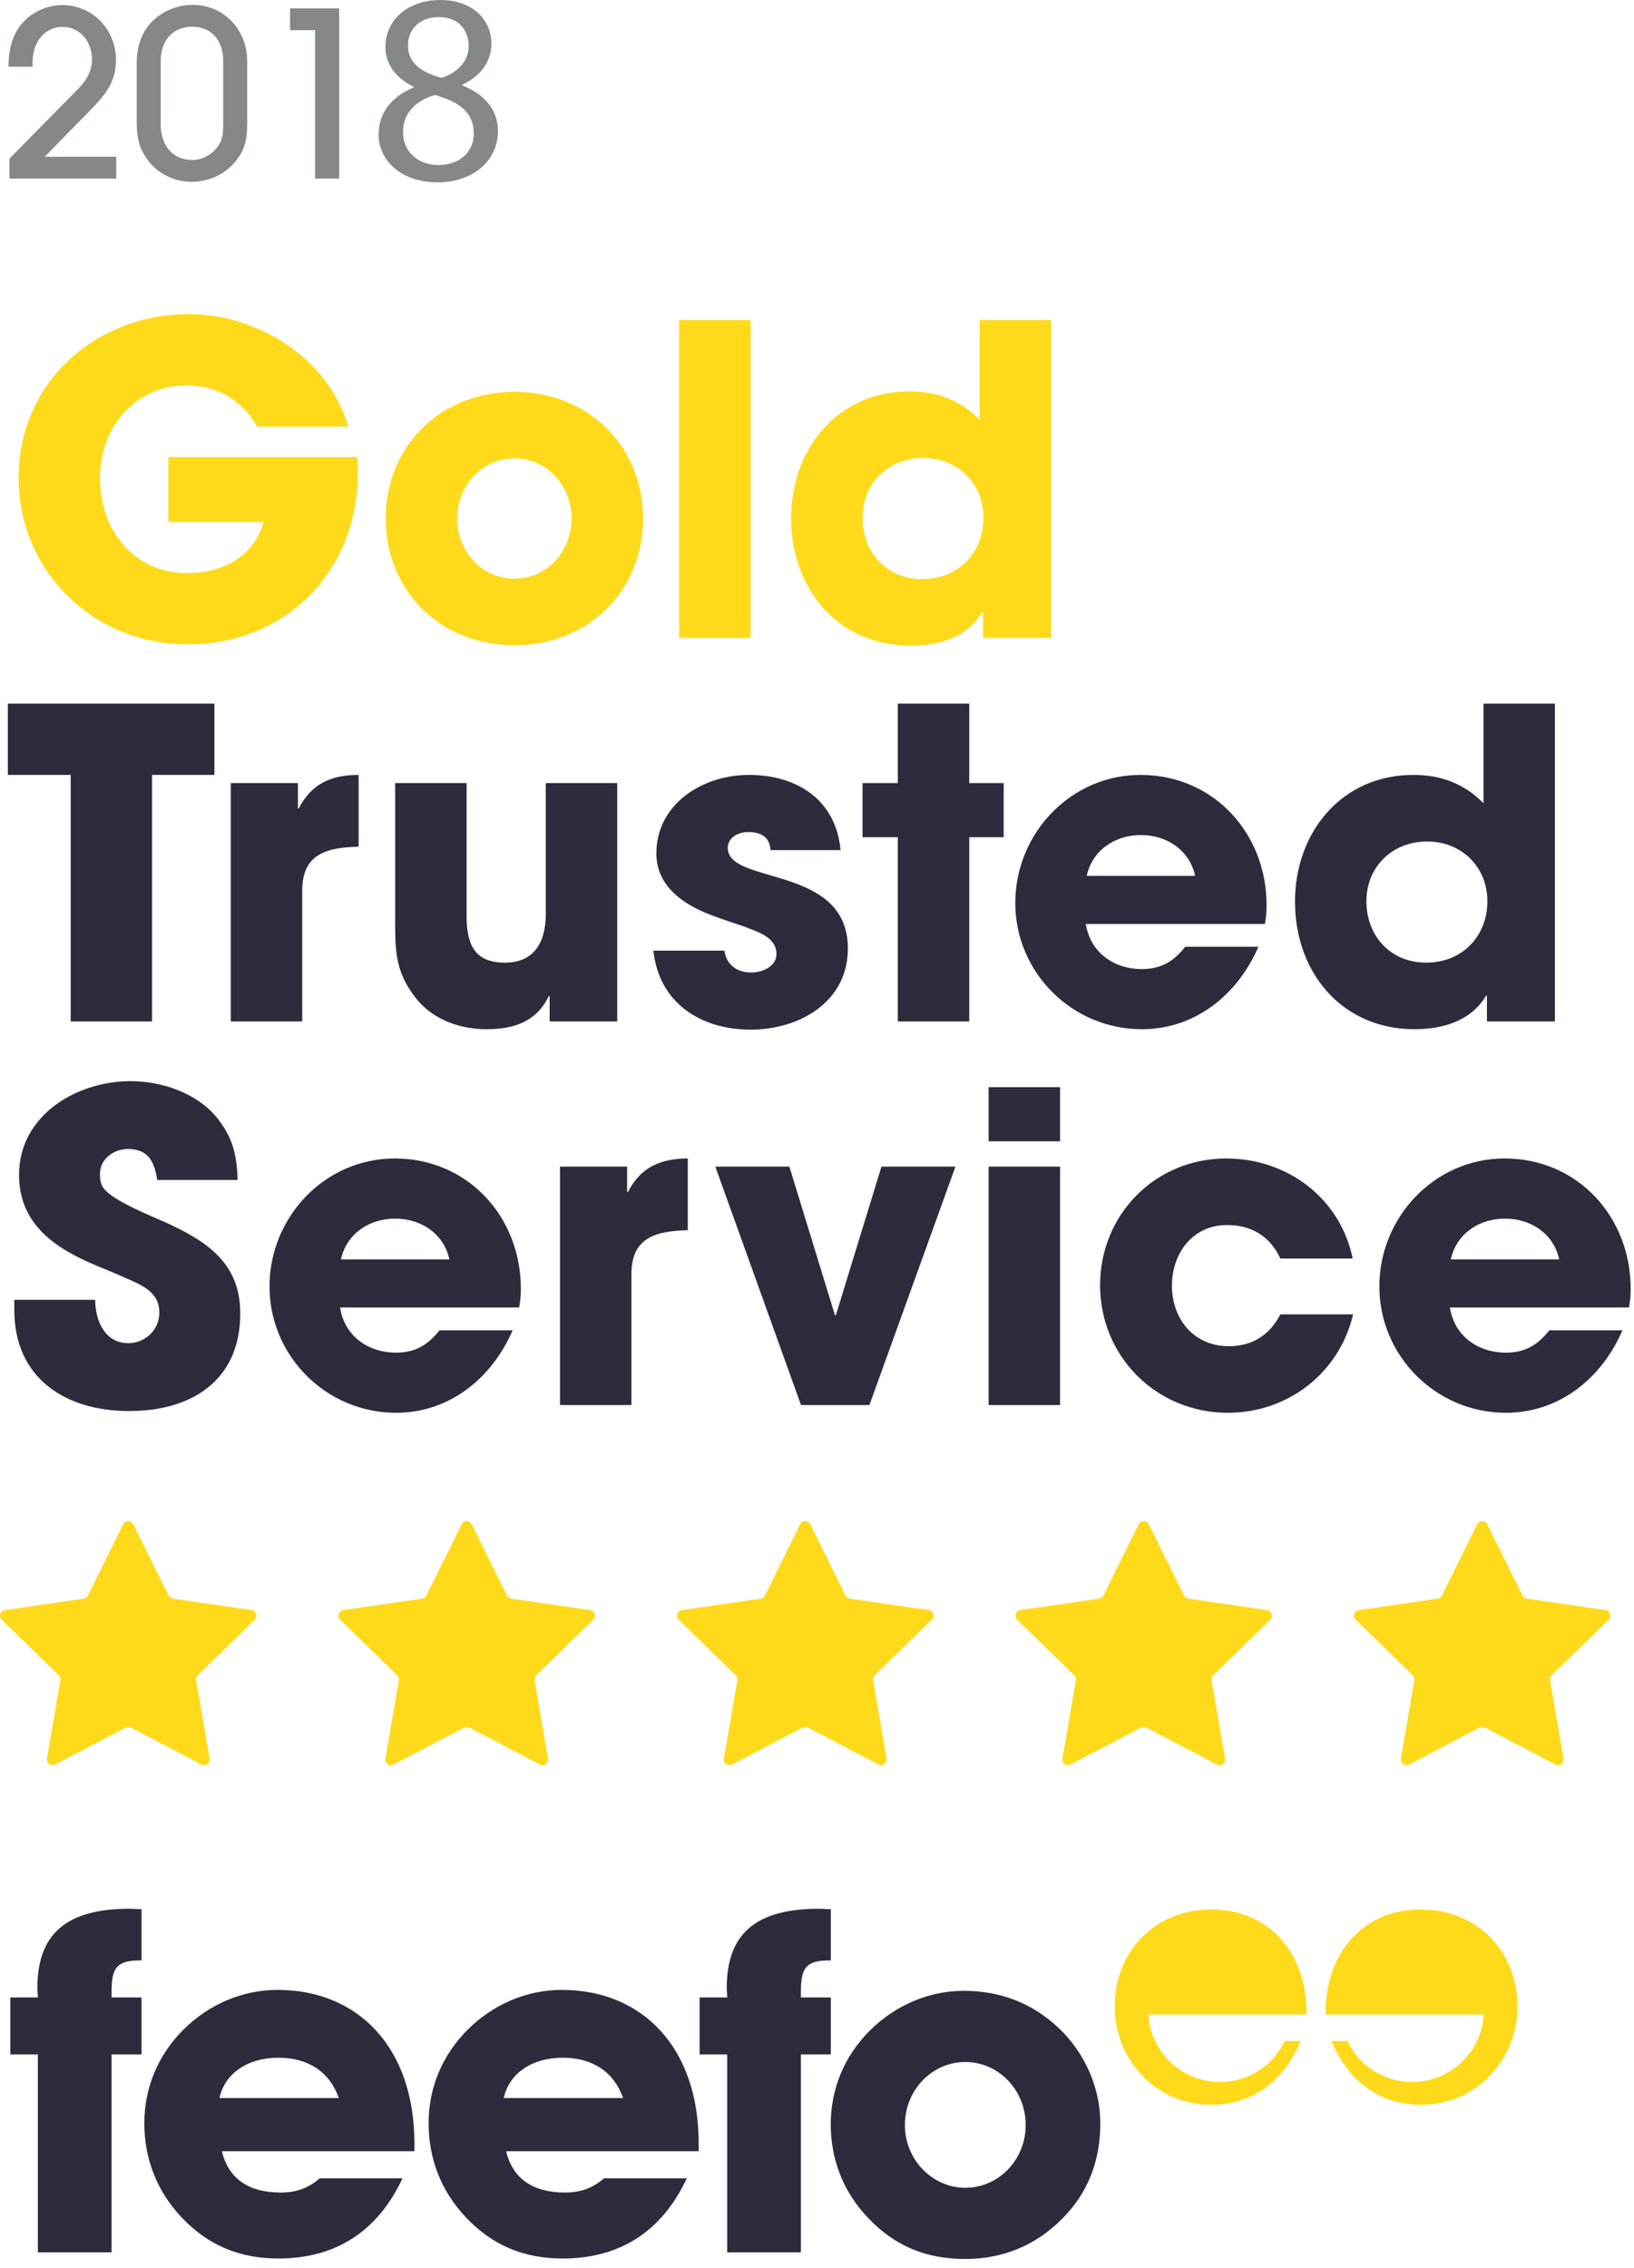 <?xml version="1.0" encoding="UTF-8"?>
<svg width="49px" height="68px" viewBox="0 0 49 68" version="1.1" xmlns="http://www.w3.org/2000/svg" xmlns:xlink="http://www.w3.org/1999/xlink">
    <!-- Generator: Sketch 51.2 (57519) - http://www.bohemiancoding.com/sketch -->
    <title>feefo_gold_trusted_service_2018_light.svg feefo_gold_trusted_service_2018_light_no_border</title>
    <desc>Created with Sketch.</desc>
    <defs></defs>
    <g id="feefo_gold_trusted_service_2018_light.svg-feefo_gold_trusted_service_2018_light_no_border" stroke="none" stroke-width="1" fill="none" fill-rule="evenodd">
        <path d="M10.16,62.898 L6.581,62.898 C6.738,62.173 7.408,61.689 8.349,61.689 C9.247,61.689 9.888,62.116 10.16,62.898 M12.427,64.492 L12.427,64.25 C12.427,61.405 10.758,59.655 8.32,59.655 C7.279,59.655 6.267,60.082 5.497,60.85 C4.742,61.604 4.328,62.586 4.328,63.653 C4.328,64.734 4.713,65.702 5.454,66.484 C6.239,67.31 7.18,67.708 8.349,67.708 C10.06,67.708 11.329,66.897 12.07,65.303 L9.589,65.303 C9.247,65.602 8.876,65.73 8.42,65.73 C7.436,65.73 6.852,65.303 6.652,64.492 L12.427,64.492" id="Fill-4" fill="#302A3D"></path>
        <path d="M18.685,62.898 L15.106,62.898 C15.263,62.173 15.933,61.689 16.874,61.689 C17.772,61.689 18.413,62.116 18.685,62.898 M20.952,64.492 L20.952,64.25 C20.952,61.405 19.283,59.655 16.845,59.655 C15.805,59.655 14.792,60.082 14.022,60.85 C13.266,61.604 12.853,62.586 12.853,63.653 C12.853,64.734 13.238,65.702 13.979,66.484 C14.763,67.31 15.705,67.708 16.874,67.708 C18.585,67.708 19.854,66.897 20.595,65.303 L18.114,65.303 C17.772,65.602 17.401,65.73 16.945,65.73 C15.961,65.73 15.376,65.303 15.177,64.492 L20.952,64.492" id="Fill-5" fill="#302A3D"></path>
        <path d="M1.135,61.59 L1.135,67.523 L3.346,67.523 L3.346,61.59 L4.244,61.59 L4.244,59.882 L3.346,59.882 L3.346,59.697 C3.346,59 3.503,58.772 4.187,58.772 L4.244,58.772 L4.244,57.236 C4.116,57.236 4.001,57.222 3.887,57.222 C2.006,57.222 1.121,57.962 1.121,59.598 C1.121,59.683 1.135,59.783 1.135,59.882 L0.309,59.882 L0.309,61.59 L1.135,61.59" id="Fill-6" fill="#302A3D"></path>
        <path d="M21.807,61.59 L21.807,67.523 L24.017,67.523 L24.017,61.59 L24.915,61.59 L24.915,59.882 L24.017,59.882 L24.017,59.697 C24.017,59 24.174,58.772 24.858,58.772 L24.915,58.772 L24.915,57.236 C24.787,57.236 24.673,57.222 24.559,57.222 C22.677,57.222 21.793,57.962 21.793,59.598 C21.793,59.683 21.807,59.783 21.807,59.882 L20.98,59.882 L20.98,61.59 L21.807,61.59" id="Fill-7" fill="#302A3D"></path>
        <path d="M30.758,63.709 C30.758,64.748 29.945,65.588 28.947,65.588 C27.963,65.588 27.136,64.748 27.136,63.709 C27.136,62.657 27.949,61.817 28.947,61.817 C29.945,61.817 30.758,62.657 30.758,63.709 M32.996,63.653 C32.996,62.614 32.554,61.561 31.742,60.793 C30.972,60.067 30.017,59.683 28.904,59.683 C27.864,59.683 26.852,60.11 26.081,60.878 C25.326,61.632 24.912,62.614 24.912,63.681 C24.912,64.748 25.297,65.731 26.039,66.498 C26.823,67.324 27.764,67.722 28.933,67.722 C30.088,67.722 31.057,67.31 31.842,66.527 C32.612,65.759 32.996,64.806 32.996,63.653" id="Fill-8" fill="#302A3D"></path>
        <path d="M36.454,62.412 C35.37,62.346 34.498,61.477 34.437,60.393 L39.18,60.393 L39.18,60.341 C39.18,58.482 37.99,57.243 36.345,57.243 C34.606,57.243 33.427,58.513 33.427,60.166 C33.427,61.725 34.647,63.099 36.314,63.099 C37.525,63.099 38.487,62.427 39.005,61.188 L38.526,61.188 C38.181,61.914 37.441,62.416 36.583,62.416 C36.538,62.416 36.498,62.415 36.454,62.412" id="Fill-9" fill="#FFDA1A"></path>
        <path d="M42.476,62.412 C43.561,62.346 44.433,61.477 44.494,60.393 L39.751,60.393 L39.751,60.341 C39.751,58.482 40.941,57.243 42.587,57.243 C44.325,57.243 45.505,58.513 45.505,60.166 C45.505,61.725 44.284,63.099 42.617,63.099 C41.406,63.099 40.444,62.427 39.926,61.188 L40.406,61.188 C40.75,61.914 41.491,62.416 42.349,62.416 C42.393,62.416 42.433,62.415 42.476,62.412" id="Fill-10" fill="#FFDA1A"></path>
        <path d="M3.766,51.789 L1.653,52.897 C1.528,52.963 1.382,52.857 1.406,52.719 L1.81,50.371 C1.819,50.316 1.801,50.259 1.761,50.221 L0.051,48.558 C-0.049,48.459 0.006,48.289 0.146,48.268 L2.508,47.926 C2.564,47.918 2.611,47.883 2.636,47.833 L3.693,45.697 C3.755,45.571 3.935,45.571 3.997,45.697 L5.054,47.833 C5.079,47.883 5.126,47.918 5.182,47.926 L7.544,48.268 C7.684,48.289 7.739,48.459 7.639,48.558 L5.929,50.221 C5.889,50.259 5.871,50.316 5.88,50.371 L6.284,52.719 C6.308,52.857 6.162,52.963 6.037,52.897 L3.924,51.789 C3.875,51.763 3.815,51.763 3.766,51.789" id="Fill-11" fill="#FFDA1A"></path>
        <path d="M13.917,51.789 L11.804,52.897 C11.679,52.963 11.533,52.857 11.557,52.719 L11.961,50.371 C11.97,50.316 11.952,50.259 11.912,50.221 L10.202,48.558 C10.101,48.459 10.157,48.289 10.296,48.268 L12.659,47.926 C12.714,47.918 12.762,47.883 12.787,47.833 L13.843,45.697 C13.906,45.571 14.086,45.571 14.148,45.697 L15.205,47.833 C15.229,47.883 15.277,47.918 15.332,47.926 L17.695,48.268 C17.834,48.289 17.89,48.459 17.789,48.558 L16.08,50.221 C16.04,50.259 16.021,50.316 16.031,50.371 L16.434,52.719 C16.458,52.857 16.313,52.963 16.188,52.897 L14.075,51.789 C14.025,51.763 13.966,51.763 13.917,51.789" id="Fill-12" fill="#FFDA1A"></path>
        <path d="M24.067,51.789 L21.954,52.897 C21.829,52.963 21.684,52.857 21.708,52.719 L22.111,50.371 C22.121,50.316 22.102,50.259 22.062,50.221 L20.353,48.558 C20.252,48.459 20.308,48.289 20.447,48.268 L22.81,47.926 C22.865,47.918 22.913,47.883 22.937,47.833 L23.994,45.697 C24.056,45.571 24.236,45.571 24.299,45.697 L25.355,47.833 C25.38,47.883 25.428,47.918 25.483,47.926 L27.846,48.268 C27.985,48.289 28.041,48.459 27.94,48.558 L26.23,50.221 C26.19,50.259 26.172,50.316 26.182,50.371 L26.585,52.719 C26.609,52.857 26.463,52.963 26.339,52.897 L24.225,51.789 C24.176,51.763 24.117,51.763 24.067,51.789" id="Fill-13" fill="#FFDA1A"></path>
        <path d="M34.218,51.789 L32.105,52.897 C31.98,52.963 31.835,52.857 31.858,52.719 L32.262,50.371 C32.271,50.316 32.253,50.259 32.213,50.221 L30.504,48.558 C30.403,48.459 30.458,48.289 30.598,48.268 L32.96,47.926 C33.016,47.918 33.063,47.883 33.088,47.833 L34.145,45.697 C34.207,45.571 34.387,45.571 34.449,45.697 L35.506,47.833 C35.531,47.883 35.578,47.918 35.634,47.926 L37.996,48.268 C38.136,48.289 38.191,48.459 38.091,48.558 L36.381,50.221 C36.341,50.259 36.323,50.316 36.332,50.371 L36.736,52.719 C36.76,52.857 36.614,52.963 36.489,52.897 L34.376,51.789 C34.327,51.763 34.267,51.763 34.218,51.789" id="Fill-14" fill="#FFDA1A"></path>
        <path d="M44.369,51.789 L42.256,52.897 C42.131,52.963 41.985,52.857 42.009,52.719 L42.413,50.371 C42.422,50.316 42.404,50.259 42.364,50.221 L40.654,48.558 C40.553,48.459 40.609,48.289 40.748,48.268 L43.111,47.926 C43.166,47.918 43.214,47.883 43.239,47.833 L44.295,45.697 C44.358,45.571 44.538,45.571 44.6,45.697 L45.656,47.833 C45.681,47.883 45.729,47.918 45.785,47.926 L48.147,48.268 C48.286,48.289 48.342,48.459 48.241,48.558 L46.532,50.221 C46.492,50.259 46.473,50.316 46.483,50.371 L46.886,52.719 C46.91,52.857 46.765,52.963 46.64,52.897 L44.527,51.789 C44.477,51.763 44.418,51.763 44.369,51.789" id="Fill-15" fill="#FFDA1A"></path>
        <path d="M5.63,19.318 C2.817,19.318 0.558,17.142 0.558,14.321 C0.558,11.462 2.868,9.415 5.669,9.415 C7.733,9.415 9.863,10.754 10.444,12.789 L7.708,12.789 C7.269,12.003 6.508,11.553 5.604,11.553 C4.043,11.553 2.998,12.815 2.998,14.321 C2.998,15.88 3.991,17.18 5.617,17.18 C6.662,17.18 7.605,16.704 7.901,15.648 L5.049,15.648 L5.049,13.703 L10.715,13.703 C10.727,13.871 10.727,14.038 10.727,14.205 C10.727,17.129 8.559,19.318 5.63,19.318" id="Fill-16" fill="#FFDA1A"></path>
        <path d="M15.425,13.742 C14.431,13.742 13.708,14.579 13.708,15.545 C13.708,16.511 14.431,17.348 15.425,17.348 C16.418,17.348 17.141,16.511 17.141,15.545 C17.141,14.579 16.418,13.742 15.425,13.742 Z M15.425,19.344 C13.231,19.344 11.566,17.734 11.566,15.545 C11.566,13.356 13.231,11.746 15.425,11.746 C17.619,11.746 19.284,13.356 19.284,15.545 C19.284,17.734 17.619,19.344 15.425,19.344 Z" id="Fill-17" fill="#FFDA1A"></path>
        <polygon id="Fill-18" fill="#FFDA1A" points="20.367 19.125 22.51 19.125 22.51 9.595 20.367 9.595"></polygon>
        <path d="M27.685,13.729 C26.652,13.729 25.865,14.476 25.865,15.519 C25.865,16.562 26.588,17.361 27.659,17.361 C28.73,17.361 29.491,16.575 29.491,15.519 C29.491,14.489 28.717,13.729 27.685,13.729 Z M29.478,19.125 L29.478,18.352 L29.453,18.352 C29.001,19.112 28.149,19.357 27.31,19.357 C25.116,19.357 23.723,17.644 23.723,15.532 C23.723,13.459 25.116,11.733 27.272,11.733 C28.097,11.733 28.795,11.991 29.375,12.583 L29.375,9.595 L31.517,9.595 L31.517,19.125 L29.478,19.125 Z" id="Fill-19" fill="#FFDA1A"></path>
        <polyline id="Fill-20" fill="#302A3D" points="4.559 23.231 4.559 30.623 2.12 30.623 2.12 23.231 0.236 23.231 0.236 21.094 6.43 21.094 6.43 23.231 4.559 23.231"></polyline>
        <path d="M9.063,26.696 L9.063,30.623 L6.921,30.623 L6.921,23.476 L8.934,23.476 L8.934,24.236 L8.959,24.236 C9.334,23.502 9.928,23.231 10.754,23.231 L10.754,25.382 C9.812,25.408 9.063,25.588 9.063,26.696" id="Fill-21" fill="#302A3D"></path>
        <path d="M16.483,30.623 L16.483,29.863 L16.457,29.863 C16.083,30.636 15.399,30.855 14.599,30.855 C13.811,30.855 13.012,30.585 12.495,29.954 C11.915,29.233 11.85,28.64 11.85,27.752 L11.85,23.476 L13.992,23.476 L13.992,27.43 C13.992,28.241 14.173,28.859 15.141,28.859 C16.031,28.859 16.367,28.228 16.367,27.404 L16.367,23.476 L18.509,23.476 L18.509,30.623 L16.483,30.623" id="Fill-22" fill="#302A3D"></path>
        <path d="M22.51,30.868 C21.013,30.868 19.761,30.07 19.593,28.498 L21.722,28.498 C21.787,28.936 22.109,29.155 22.535,29.155 C22.858,29.155 23.284,28.975 23.284,28.602 C23.284,28.087 22.703,27.932 22.316,27.777 C22.006,27.674 21.697,27.571 21.387,27.456 C20.535,27.146 19.683,26.593 19.683,25.588 C19.683,24.094 21.077,23.231 22.458,23.231 C23.89,23.231 25.065,23.966 25.207,25.485 L23.103,25.485 C23.09,25.086 22.806,24.944 22.432,24.944 C22.148,24.944 21.825,25.099 21.825,25.421 C21.825,26.541 25.426,25.91 25.426,28.434 C25.426,30.044 23.968,30.868 22.51,30.868" id="Fill-23" fill="#302A3D"></path>
        <polyline id="Fill-24" fill="#302A3D" points="29.065 25.099 29.065 30.623 26.923 30.623 26.923 25.099 25.865 25.099 25.865 23.476 26.923 23.476 26.923 21.094 29.065 21.094 29.065 23.476 30.098 23.476 30.098 25.099 29.065 25.099"></polyline>
        <path d="M34.214,25.034 C33.44,25.034 32.756,25.485 32.588,26.258 L35.84,26.258 C35.672,25.485 34.989,25.034 34.214,25.034 Z M37.931,27.7 L32.562,27.7 C32.692,28.55 33.401,29.052 34.24,29.052 C34.821,29.052 35.195,28.821 35.543,28.383 L37.737,28.383 C37.118,29.812 35.853,30.855 34.24,30.855 C32.149,30.855 30.446,29.155 30.446,27.069 C30.446,24.996 32.098,23.231 34.201,23.231 C36.395,23.231 37.982,24.983 37.982,27.133 C37.982,27.327 37.97,27.507 37.931,27.7 Z" id="Fill-25" fill="#302A3D"></path>
        <path d="M42.796,25.227 C41.764,25.227 40.976,25.974 40.976,27.018 C40.976,28.061 41.699,28.859 42.77,28.859 C43.841,28.859 44.603,28.074 44.603,27.018 C44.603,25.987 43.828,25.227 42.796,25.227 Z M44.59,30.623 L44.59,29.851 L44.564,29.851 C44.112,30.61 43.261,30.855 42.422,30.855 C40.228,30.855 38.834,29.142 38.834,27.03 C38.834,24.957 40.228,23.231 42.383,23.231 C43.209,23.231 43.906,23.489 44.487,24.081 L44.487,21.094 L46.629,21.094 L46.629,30.623 L44.59,30.623 Z" id="Fill-26" fill="#302A3D"></path>
        <path d="M3.875,42.302 C1.952,42.302 0.429,41.31 0.429,39.276 L0.429,38.967 L2.855,38.967 C2.855,39.585 3.139,40.267 3.849,40.267 C4.352,40.267 4.778,39.868 4.778,39.353 C4.778,38.735 4.262,38.529 3.759,38.31 C3.475,38.181 3.191,38.065 2.907,37.949 C1.668,37.434 0.571,36.713 0.571,35.219 C0.571,33.442 2.288,32.412 3.914,32.412 C4.843,32.412 5.888,32.759 6.495,33.494 C6.985,34.099 7.101,34.627 7.127,35.374 L4.714,35.374 C4.636,34.846 4.456,34.446 3.836,34.446 C3.41,34.446 2.998,34.743 2.998,35.193 C2.998,35.335 3.01,35.477 3.088,35.592 C3.32,35.979 4.572,36.468 4.972,36.649 C6.237,37.228 7.205,37.885 7.205,39.379 C7.205,41.375 5.759,42.302 3.875,42.302" id="Fill-27" fill="#302A3D"></path>
        <path d="M11.85,36.533 C11.076,36.533 10.392,36.983 10.224,37.756 L13.476,37.756 C13.308,36.983 12.625,36.533 11.85,36.533 Z M15.567,39.198 L10.198,39.198 C10.327,40.048 11.037,40.551 11.876,40.551 C12.457,40.551 12.831,40.319 13.18,39.881 L15.373,39.881 C14.754,41.31 13.489,42.354 11.876,42.354 C9.785,42.354 8.082,40.654 8.082,38.567 C8.082,36.494 9.734,34.73 11.837,34.73 C14.031,34.73 15.619,36.481 15.619,38.632 C15.619,38.825 15.606,39.005 15.567,39.198 Z" id="Fill-28" fill="#302A3D"></path>
        <path d="M18.935,38.194 L18.935,42.122 L16.793,42.122 L16.793,34.974 L18.806,34.974 L18.806,35.734 L18.832,35.734 C19.206,35 19.8,34.73 20.626,34.73 L20.626,36.88 C19.684,36.906 18.935,37.086 18.935,38.194" id="Fill-29" fill="#302A3D"></path>
        <polyline id="Fill-30" fill="#302A3D" points="26.072 42.122 24.02 42.122 21.451 34.974 23.671 34.974 25.039 39.43 25.065 39.43 26.433 34.974 28.652 34.974 26.072 42.122"></polyline>
        <path d="M29.646,42.122 L31.788,42.122 L31.788,34.974 L29.646,34.974 L29.646,42.122 Z M29.646,34.215 L31.788,34.215 L31.788,32.592 L29.646,32.592 L29.646,34.215 Z" id="Fill-31" fill="#302A3D"></path>
        <path d="M36.821,42.354 C34.679,42.354 32.989,40.667 32.989,38.529 C32.989,36.417 34.64,34.73 36.77,34.73 C38.602,34.73 40.189,35.914 40.564,37.73 L38.396,37.73 C38.086,37.061 37.531,36.726 36.796,36.726 C35.763,36.726 35.144,37.576 35.144,38.541 C35.144,39.546 35.802,40.358 36.847,40.358 C37.557,40.358 38.073,40.023 38.396,39.404 L40.577,39.404 C40.164,41.156 38.628,42.354 36.821,42.354" id="Fill-32" fill="#302A3D"></path>
        <path d="M45.132,36.533 C44.358,36.533 43.674,36.983 43.506,37.756 L46.758,37.756 C46.59,36.983 45.906,36.533 45.132,36.533 Z M48.849,39.198 L43.48,39.198 C43.609,40.048 44.319,40.551 45.158,40.551 C45.739,40.551 46.113,40.319 46.461,39.881 L48.655,39.881 C48.036,41.31 46.771,42.354 45.158,42.354 C43.067,42.354 41.364,40.654 41.364,38.567 C41.364,36.494 43.016,34.73 45.119,34.73 C47.313,34.73 48.9,36.481 48.9,38.632 C48.9,38.825 48.887,39.005 48.849,39.198 Z" id="Fill-33" fill="#302A3D"></path>
        <path d="M0.284,5.355 L0.284,4.754 L2.296,2.712 C2.559,2.45 2.759,2.167 2.759,1.781 C2.759,1.277 2.42,0.808 1.888,0.808 C1.286,0.808 0.976,1.319 0.976,1.871 L0.976,2.002 L0.257,2.002 L0.257,1.974 C0.25,1.222 0.547,0.56 1.273,0.27 C1.459,0.194 1.66,0.153 1.86,0.153 C2.787,0.153 3.478,0.891 3.478,1.802 C3.478,2.43 3.181,2.816 2.766,3.244 L1.342,4.699 L3.485,4.699 L3.485,5.355 L0.284,5.355" id="Fill-34" fill="#848887"></path>
        <path d="M6.693,1.829 C6.693,1.25 6.375,0.801 5.766,0.801 C5.158,0.801 4.819,1.243 4.819,1.829 L4.819,3.713 C4.819,4.32 5.137,4.796 5.773,4.796 C6.043,4.796 6.292,4.672 6.465,4.472 C6.679,4.23 6.693,4.03 6.693,3.727 L6.693,1.829 Z M7.412,3.713 C7.412,4.175 7.35,4.499 7.039,4.865 C6.72,5.244 6.236,5.451 5.746,5.451 C5.248,5.451 4.764,5.224 4.453,4.83 C4.163,4.458 4.1,4.113 4.1,3.657 L4.1,1.878 C4.1,1.153 4.432,0.56 5.117,0.277 C5.324,0.194 5.552,0.146 5.773,0.146 C6.72,0.146 7.412,0.898 7.412,1.829 L7.412,3.713 Z" id="Fill-35" fill="#848887"></path>
        <polyline id="Fill-36" fill="#848887" points="9.451 5.355 9.451 0.905 8.698 0.905 8.698 0.25 10.17 0.25 10.17 5.355 9.451 5.355"></polyline>
        <path d="M12.235,1.359 C12.235,1.888 12.634,2.172 13.245,2.335 C13.702,2.18 14.053,1.855 14.053,1.375 C14.053,0.952 13.8,0.513 13.156,0.513 C12.561,0.513 12.235,0.903 12.235,1.359 Z M14.207,4.003 C14.207,3.36 13.759,3.051 13.042,2.848 C12.422,3.027 12.088,3.433 12.088,3.938 C12.063,4.475 12.471,4.947 13.148,4.947 C13.792,4.947 14.207,4.548 14.207,4.003 Z M11.354,4.035 C11.354,3.368 11.754,2.896 12.406,2.62 L12.398,2.595 C11.811,2.319 11.558,1.863 11.558,1.408 C11.558,0.57 12.267,0 13.197,0 C14.224,0 14.737,0.643 14.737,1.302 C14.737,1.749 14.517,2.229 13.865,2.539 L13.865,2.563 C14.525,2.823 14.933,3.287 14.933,3.93 C14.933,4.849 14.142,5.467 13.131,5.467 C12.023,5.467 11.354,4.808 11.354,4.035 Z" id="Fill-37" fill="#848887"></path>
    </g>
</svg>